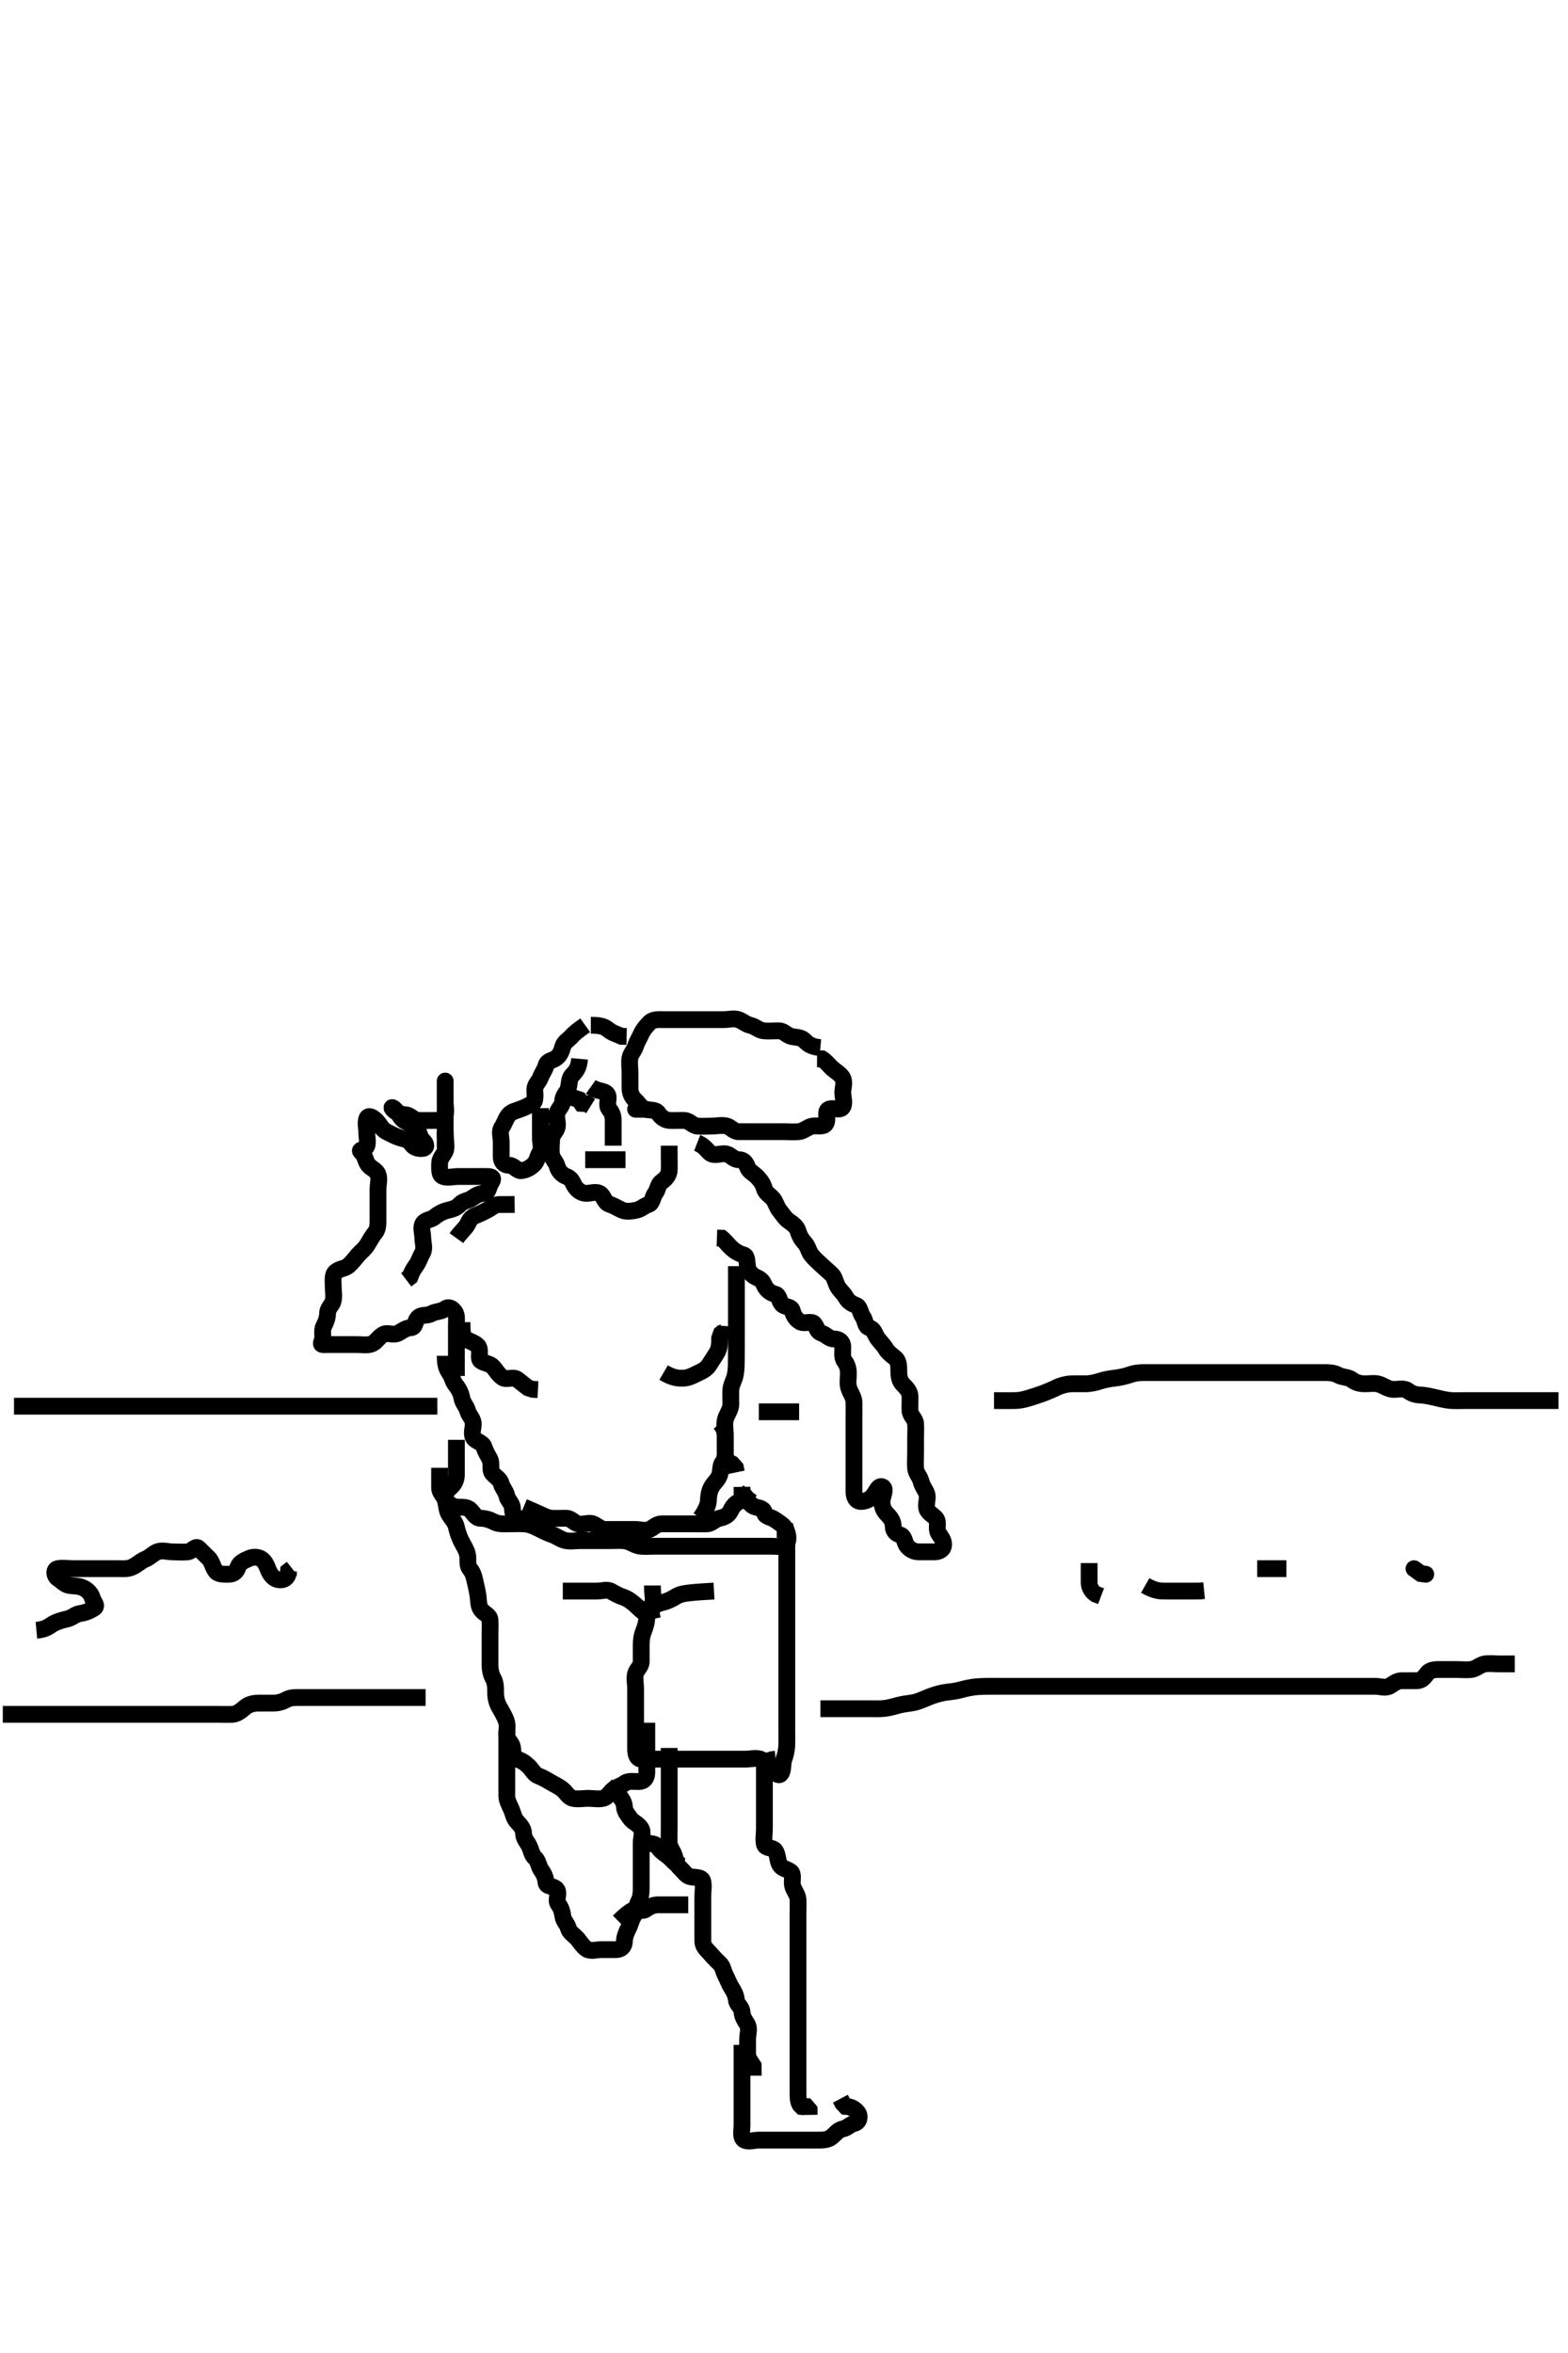 <svg width="280" height="420" xmlns="http://www.w3.org/2000/svg" xmlns:svg="http://www.w3.org/2000/svg" xmlns:xlink="http://www.w3.org/1999/xlink">
 <!-- Created with SVG-edit - http://svg-edit.googlecode.com/ -->
 <g display="inline" class="layer">
  <title>Layer 1</title>
  <path t="0,77,96,100,116,132,133,141,149,157,157,166,172,172,173,180,180,188,188,188,196,196,204,204,212,212,220,228,229,246,246,252,262,278,296,308,316,316,332,348,356,388,404,420,430,447,447,463,468,468,484,500,516,524,532,540,548,548,564,572,580,604,628,660,660,692,716,740,764,785,813,836,860,862,892,908,924,956,980,988,1004,1020,1020,1028,1068,1092" d="M0.5,306C2.3,306 3.2,306 4.1,306C5,306 5.9,306 6.8,306C7.7,306 8.6,306 9.5,306C10.3,306 11.172,306 12.043,306C12.761,306 13.552,306 14.815,306C15.479,306 16.5,306 17.3,306C18.1,306 19.1,306 19.9,306C20.9,306 21.7,306 22.7,306C23.479,306 24.479,306 25.5,306C26.257,306 27.153,306 28.016,306C28.979,306 29.9,306 30.8,306C31.7,306 32.6,306 33.5,306C34.3,306 35.2,306 36.1,306C37,306 37.9,306 38.8,306C39.7,306 40.601,306.037 41.5,306C42.202,305.971 42.98,305.458 43.7,304.801C44.285,304.268 45.2,304.002 46.1,304C47,303.998 47.9,304.001 48.8,304C49.7,303.999 50.454,303.758 51.2,303.353C51.961,302.939 52.9,303 53.8,303C54.7,303 55.6,303 56.5,303C57.3,303 58.2,303 59.1,303C60,303 60.9,303 61.8,303C62.7,303 63.6,303 64.5,303C65.3,303 66.2,303 67.1,303C68,303 68.9,303 69.8,303C70.7,303 71.6,303 72.5,303C73.3,303 74.2,303 75.1,303L76,303" id="svg_1" stroke-width="3" stroke="#000" fill="none"/>
  <path t="2069,2228,2244,2258,2260,2277,2284,2284,2293,2300,2300,2309,2309,2316,2316,2316,2327,2327,2327,2332,2332,2343,2344,2344,2348,2348,2348,2361,2361,2361,2364,2364,2364,2364,2376,2377,2377,2380,2380,2393,2393,2394,2397,2397,2410,2410,2412,2420,2437,2437,2445,2445,2452,2468,2484,2500,2511,2527,2532,2532,2544,2561,2564,2578,2580,2590,2597,2605,2605,2612,2628,2636,2646,2652,2661,2668,2678,2678,2685,2697,2700,2712,2717,2732,2748,2748,2762,2764,2765,2765,2772,2781,2788,2796,2796,2804,2805,2812,2812,2820,2829,2846,2846,2852,2852,2863,2868,2884,2901,2902,2913,2916,2930,2930,2932,2948,2972,2972,2997,3014,3029,3047,3052,3068,3081,3098,3098,3114,3116,3132,3164,3181,3188,3204,3204,3220,3232,3249,3265,3282,3298,3299" d="M146.5,305C148.3,305 149.2,305 150.1,305C151,305 151.804,305 152.821,305C153.5,305 154.478,305 155.5,305C156.257,305 157.165,305.037 157.962,304.943C158.929,304.829 159.721,304.557 160.547,304.353C161.573,304.099 162.273,304.081 163.099,303.916C164.121,303.711 164.727,303.366 165.921,302.9C166.449,302.694 167.264,302.388 168.333,302.167C169.041,302.02 169.959,301.981 170.922,301.779C171.753,301.604 172.337,301.372 173.667,301.167C174.379,301.057 175.114,301.026 175.839,301.011C177.166,300.982 177.986,301 178.679,301C179.7,301 180.5,301 181.5,301C182.3,301 183.1,301 184.1,301C184.9,301 185.899,301 186.843,301C187.743,301 188.701,301 189.667,301C190.325,301 191.333,301 192.196,301C193.1,301 194,301 194.9,301C195.8,301 196.7,301 197.6,301C198.5,301 199.3,301 200.2,301C201.1,301 202,301 202.9,301C203.8,301 204.7,301 205.6,301C206.5,301 207.3,301 208.2,301C209.1,301 210,301 210.9,301C211.8,301 212.7,301 213.6,301C214.5,301 215.3,301 216.2,301C217.1,301 218,301 218.9,301C219.8,301 220.701,301 221.667,301C222.325,301 223.333,301 224.125,301C225.153,301 225.847,301 226.864,301C227.8,301 228.7,301 229.6,301C230.385,301 231.336,301 232.101,301C233.095,301 233.843,301 234.864,301C235.804,301 236.667,301 237.5,301C238.478,301 239.299,301 240.2,301C241.1,301 242.021,301 242.821,301C243.675,301 244.615,301 245.6,301C246.5,301 247.436,301.403 248.215,300.915C248.955,300.45 249.5,300 250.3,300C251.2,300 252.1,300.01 253,300C253.979,299.99 254.31,299.354 254.936,298.611C255.468,297.98 256.5,298 257.3,298C258.2,298 259.1,298 260,298C260.9,298 261.807,298.107 262.7,297.999C263.62,297.887 264.267,297.154 265.1,297.011C265.987,296.858 266.9,297 267.8,297L268.701,297L269.667,297L270.5,297" id="svg_2" stroke-width="3" stroke="#000" fill="none"/>
  <path t="4677,4796,4816,4824,4824,4824,4824,4828,4837,4844,4844,4854,4860,4871,4890,4892,4900,4908,4916,4916,4932,4948,4964,4975,4990,5007,5012,5028,5028,5044,5060,5068,5092,5108,5116,5132,5148,5148,5164,5180,5212,5228,5244,5268,5284,5300,5300,5316,5334,5348,5359,5376,5393,5412,5420,5420,5436,5452,5460,5484,5500,5516,5556,5556,5574,5574,5580,5580,5596,5620,5628,5644,5660,5661,5684,5700,5740,5766,5788,5836,5852,5916,5916,5941,5965" d="M2.5,251C4.3,251 5.062,251 6,251C6.858,251 7.824,251 8.448,251C9.629,251 10.6,251 11.5,251C12.3,251 13.2,251 14.1,251C15,251 15.9,251 16.8,251C17.7,251 18.6,251 19.5,251C20.3,251 21.2,251 22.1,251C23,251 23.9,251 24.8,251C25.7,251 26.6,251 27.5,251C28.3,251 29.2,251 30.1,251C31,251 31.9,251 32.8,251C33.7,251 34.6,251 35.5,251C36.3,251 37.2,251 38.1,251C39,251 39.9,251 40.8,251C41.7,251 42.6,251 43.5,251C44.3,251 45.2,251 46.1,251C47,251 47.9,251 48.8,251C49.7,251 50.6,251 51.5,251C52.3,251 53.2,251 54.1,251C55,251 55.9,251 56.8,251C57.7,251 58.5,251 59.314,251C60.268,251 61,251 62.167,251C62.958,251 63.9,251 64.8,251C65.7,251 66.6,251 67.5,251C68.3,251 69.2,251 70.1,251C71,251 71.9,251 72.8,251C73.7,251 74.6,251 75.5,251L76.3,251L77.2,251L78.1,251" id="svg_3" stroke-width="3" stroke="#000" fill="none"/>
  <path t="7501,7828,7860,7900,7909,8020,8052,8060" d="M135.5,252C137.3,252 138.2,252 139.1,252C140,252 140.9,252 141.8,252L142.7,252" id="svg_4" stroke-width="3" stroke="#000" fill="none"/>
  <path t="8701,8844,8852,8852,8880,8880,8884,8884,8884,8884,8884,8895,8895,8895,8900,8900,8909,8909,8915,8915,8928,8928,8928,8932,8932,8932,8940,8940,8948,8948,8956,8956,8964,8964,8972,8980,8996,9012,9012,9020,9020,9036,9036,9051,9052,9061,9068,9079,9092,9092,9108,9108,9116,9124,9133,9140,9156,9172,9172,9181,9199,9214,9231,9236,9252,9264,9268,9268,9284,9332,9352,9358,9372,9388,9398,9404,9420,9432,9432,9436,9452,9460,9468,9476,9484,9500,9508,9558,9558,9565,9565,9565,9572,9572,9587,9598,9604,9604,9615,9620,9620,9635,9644,9644,9652,9660,9660,9675,9676,9691,9708,9716,9733,9756,9766,9766" d="M177.5,250C179.325,250 180.334,250.02 181.196,250C182.105,249.979 182.731,249.845 183.707,249.557C184.567,249.304 185.501,248.983 185.973,248.815C186.883,248.49 187.992,248.021 188.741,247.647C189.464,247.286 190.504,247.038 191.249,247.011C192.166,246.977 193.115,247.02 193.985,246.999C194.711,246.981 195.698,246.773 196.521,246.5C197.184,246.28 198.184,246.084 199,246C199.816,245.916 201.038,245.645 201.653,245.425C202.615,245.082 203.384,245.001 204.336,245C205.101,244.999 206.095,245 207.015,245C207.979,245 208.9,245 209.804,245C210.667,245 211.5,245 212.479,245C213.253,245 214.157,245 214.905,245C215.899,245 216.843,245 217.743,245C218.7,245 219.6,245 220.5,245C221.257,245 222.153,245 223.016,245C223.979,245 224.9,245 225.8,245C226.7,245 227.6,245 228.5,245C229.3,245 230.2,245 231.1,245C232,245 232.9,245 233.8,245C234.7,245 235.6,245 236.5,245C237.3,245 238.212,245.035 238.9,245.425C239.715,245.889 240.732,245.756 241.416,246.284C242.043,246.769 242.8,247 243.7,247C244.6,247 245.536,246.832 246.3,247.085C247.072,247.342 247.899,247.982 248.8,248C249.7,248.018 250.738,247.726 251.379,248.221C252.014,248.713 252.701,248.967 253.6,249C254.373,249.029 255.265,249.218 256.176,249.425C256.824,249.573 257.993,249.883 258.792,249.964C259.696,250.056 260.6,250 261.5,250C262.3,250 263.257,250 264.153,250C264.847,250 265.875,250 266.821,250C267.675,250 268.615,250 269.5,250C270.257,250 271.153,250 272.016,250C272.979,250 273.9,250 274.8,250C275.7,250 276.6,250 277.5,250L278.3,250" id="svg_5" stroke-width="3" stroke="#000" fill="none"/>
  <path t="11013,11132,11143,11148,11148,11159,11164,11180,11197,11198,11212,11228,11340,11372,11380,11388,11396,11420,11436,11446,11476,11496,11500,11510,11606,11607,11636,11652,11662,11668,11678,11678,11684,11695,11695,11700,11700,11713,11713,11717,11729,11729,11732,11732,11748,11748,11756,11860,11924,11948,12028,12048,12052,12084,12101,12115,12148,12167,12172,12172,12182,12188,12204,12217,12234,12292,12332,12340,12352,12356,12372,12404,12428,12428,12436,12444,12460,12476,12476,12508,12534,12553,12556,12572,12587,12588" d="M6.5,291C8.333,290.833 8.77,290.226 9.6,289.779C10.248,289.429 11.12,289.171 12,288.979C12.846,288.795 13.49,288.111 14.3,288.001C15.194,287.881 16.027,287.545 16.796,287.053C17.48,286.614 16.741,286.059 16.505,285.296C16.249,284.474 15.797,283.945 15,283.5C14.201,283.054 13.291,283.124 12.4,283C11.598,282.888 11.058,282.214 10.301,281.715C9.692,281.312 9.546,280.146 10.301,280.001C11.184,279.832 12.136,280 12.984,280C13.847,280 14.875,280 15.822,280C16.521,280 17.5,280 18.289,280C19.333,280 20.195,280.001 21.021,280C21.984,279.999 22.729,280.116 23.616,279.715C24.459,279.333 25.129,278.653 25.847,278.357C26.827,277.953 27.306,277.329 28.021,277.021C28.92,276.633 29.9,277 30.8,277C31.7,277 32.604,277.089 33.5,277C34.346,276.916 34.89,275.836 35.447,276.357C36.11,276.976 36.487,277.42 37.215,278.084C37.811,278.628 37.969,279.663 38.475,280.389C38.934,281.049 39.9,281.001 40.8,281C41.699,280.999 42.212,280.598 42.505,279.704C42.754,278.94 43.607,278.547 44.5,278.167C45.252,277.846 46.223,277.854 46.889,278.436C47.588,279.047 47.785,280.06 48.147,280.7C48.612,281.521 49.205,282.008 50.1,282C50.979,281.992 51.489,281.389 51.536,280.436L52.147,279.947" id="svg_6" stroke-width="3" stroke="#000" fill="none"/>
  <path t="13260,13300,13308,13324,13407,13412,13412,13420" d="M194.5,279C194.5,280.8 194.488,281.7 194.5,282.6C194.511,283.4 195.069,284.199 195.685,284.564L196.615,284.915" id="svg_7" stroke-width="3" stroke="#000" fill="none"/>
  <path t="13570,13617,13626,13626,13636,13643,13655,13659,13660,13674,13674,13674" d="M204.5,283C206.257,283.996 207.153,284 208.016,284C208.864,284 209.8,284 210.701,284C211.667,284 212.521,284 213.5,284L214.289,283.989L215.015,283.915" id="svg_8" stroke-width="3" stroke="#000" fill="none"/>
  <path t="13780,13891,13908,13923,13931,13931" d="M224.5,280C226.3,280 227.2,280 228.021,280L228.985,280L229.711,280" id="svg_9" stroke-width="3" stroke="#000" fill="none"/>
  <polyline timestamps="14053,14091,14116" startTime="1501982192198" id="svg_10" points="252.5,280 253.721,280.878 254.6,281 " stroke-linecap="round" stroke-width="3" stroke="#000" fill="none"/>
  <path t="16933,17089,17102,17116,17129,17147,17163,17165,17180,17180,17197,17236,17260,17484,17564,17564,17579,17579,17628,17628,17648,17724,17732,17852,18100,18124,18140,18140,18188,18228,18244,18244,18276,18412,18655,18670,18676,18676,18686,18708,18709,18722,18740,18752,18757,18772,18780,19020,19028,19038,19044,19060,19060,19073,19076,19089,19108,19116,19132,19156,19236,19276,19492,19569,19611,19611,19627,19643,19820,19843,20140,20161,20164,20195,20284,20295,20302,20340,20350,20405,20452,20463,20492,20564,20648,20648,20665,20692,20724,20733,20748,20767,20784,20844,20865,20868,20900,20932,21044,21068,21260,21260,21269,21316,21340,21364,21380,21428,21444,21453,21471,21508,21565,21582,21582,21611,21660,21673,21820,21884,21892,21892,21908,21924,21941,21958,21974,21996,22008,22025,22025,22041,22058,22058,22061,22075,22108,22156,22156,22180,22192,22205,22243,22243,22257,22292,22309,22332,22572,22592,22597,22622,22622,22638,22638,22639,22652,22652,22667,22684,22698,22699,22732,22743" d="M79.5,205C79.5,203.3 79.5,202.4 79.5,201.5C79.5,200.6 79.5,199.7 79.5,198.8C79.5,197.9 79.5,197 79.5,196.2C79.5,195.3 79.5,194.4 79.5,193.5C79.5,192.542 79.5,193 79.5,193.814C79.5,194.768 79.5,195.5 79.5,196.667C79.5,197.458 79.698,198.322 79.499,199.199C79.316,200.003 78.2,200 77.3,200C76.4,200 75.5,200.027 74.7,200C73.856,199.971 73.346,199.084 72.5,199C71.704,198.921 70.957,198.774 70.279,198.121C69.701,197.566 70.051,197.512 70.699,198.2C71.241,198.776 71.543,199.659 72.204,200.053C72.989,200.519 74.071,200.707 74.464,201.436C74.917,202.276 74.947,203.054 75.525,203.575C76.163,204.149 76.285,204.939 75.4,205C74.502,205.062 73.782,204.777 73.333,204C72.974,203.378 71.945,203.299 71.111,202.989C70.377,202.717 69.786,202.399 68.936,201.964C68.239,201.608 67.829,200.717 67.279,200.121C66.69,199.484 65.775,198.915 65.511,199.647C65.226,200.434 65.5,201.347 65.5,202.243C65.5,203.2 65.892,204.379 65.215,204.915C64.573,205.423 64.023,205.163 64.584,205.716C65.254,206.377 65.241,207.227 65.721,207.879C66.235,208.577 67.183,208.818 67.489,209.611C67.81,210.44 67.5,211.4 67.5,212.3C67.5,213.2 67.5,214.1 67.5,215C67.5,215.8 67.5,216.7 67.5,217.6C67.5,218.5 67.5,219.398 67,220C66.485,220.62 66.066,221.394 65.584,222.199C65.139,222.942 64.485,223.388 63.925,224.025C63.408,224.615 62.887,225.343 62.279,225.879C61.571,226.502 60.652,226.412 59.936,227.025C59.325,227.549 59.5,228.6 59.5,229.5C59.5,230.4 59.695,231.322 59.499,232.199C59.318,233.006 58.52,233.436 58.5,234.4C58.481,235.3 58.174,236.037 57.784,236.8C57.399,237.553 57.825,238.566 57.489,239.389C57.172,240.166 57.6,240 58.5,240C59.3,240 60.2,240 61.1,240C62,240 62.9,240 63.8,240C64.7,240 65.661,240.198 66.5,239.833C67.185,239.536 67.688,238.507 68.6,238.122C69.254,237.845 70.323,238.411 71.143,237.943C71.956,237.479 72.501,237.037 73.3,237C74.218,236.957 74.007,235.998 74.585,235.285C75.189,234.541 76.2,234.943 77,234.5C77.8,234.057 78.782,234.138 79.447,233.647C80.107,233.161 80.726,233.482 81.216,234.169C81.654,234.784 81.499,235.688 81.5,236.684C81.501,237.5 81.5,238.316 81.5,239.313C81.5,240.153 81.5,241.243 81.5,242.1C81.5,243 81.5,243.8 81.5,244.7L81.5,245.6" id="svg_11" stroke-width="3" stroke="#000" fill="none"/>
  <path t="23605,23684,23699,23716,23717,23734,23740,23764,24100,24118,24137,24151,24156,24172,24188,24203,24203,24220,24292,24540,24553,24573,24587,24589,24612,24628,24640,24644,24659,24669,24676,24686,24703,24707,24723,24748,24755,24771,25236,25244,25268,25284,25316,25316,25325,25579,25611,25622,25627,25651,25675,25699,25756" d="M79.5,202C79.5,203.8 79.855,204.793 79.464,205.564C79.11,206.262 78.501,206.801 78.5,207.7C78.499,208.6 78.382,209.713 79.111,209.989C79.942,210.305 80.9,210 81.8,210C82.7,210 83.6,210 84.5,210C85.3,210 86.2,209.983 87.1,210C88.065,210.018 88.183,210.393 87.667,211.167C87.195,211.874 87.285,212.939 86.4,213C85.502,213.062 84.946,213.418 84.278,213.878C83.549,214.383 82.673,214.352 82.147,214.947C81.584,215.585 80.87,215.832 80,216.021C79.154,216.205 78.272,216.673 77.621,217.221C76.959,217.779 76.02,217.675 75.557,218.357C75.083,219.056 75.5,220.1 75.5,221C75.5,221.8 75.911,222.823 75.443,223.643C74.978,224.456 74.822,225.138 74.333,225.833C73.831,226.549 73.5,227.1 73.216,227.916L72.536,228.436" id="svg_12" stroke-width="3" stroke="#000" fill="none"/>
  <path t="26810,26996,27019,27037,27068,27164,27228,27236,27284,27332,27340,27356,27372,27420,27437,27570" d="M81.5,221C82.379,219.779 83.108,219.261 83.464,218.564C83.855,217.798 84.075,217.292 84.889,216.989C85.623,216.717 86.214,216.399 87.064,215.964C87.761,215.608 88.301,215.001 89.2,215L90.1,215L91,215L91.9,214.989" id="svg_13" stroke-width="3" stroke="#000" fill="none"/>
  <path t="29604,29779,29788,29804,29819,29828,29844,29860,29875,29886,29892,29907,29941,29980,30012,30068,30077,30156,30204,30268,30364,30395,30420,30428,30468,30487,30492,30516,30524,30532,30541,30588,30606,30652,30652,30709,30722,30755,30804,30892,30932,31045,31083,31115,31156,31187,31211,31225,31229,31251,31260,31308,31371,31443,31452,31492,31515,31570,31570,31620,31629,31629,31691" d="M103.5,189C103.333,190.833 102.73,191.306 102.147,191.947C101.621,192.527 101.695,193.322 101.499,194.199C101.318,195.006 100.513,195.521 100.5,196.4C100.487,197.295 99.829,197.807 99.521,198.521C99.172,199.328 99.695,200.322 99.499,201.199C99.318,202.006 98.51,202.521 98.5,203.4C98.489,204.3 98.35,205.213 98.5,206.1C98.644,206.952 99.289,207.382 99.501,208.199C99.709,208.999 100.377,209.717 101.111,209.989C101.925,210.292 102.101,210.714 102.536,211.564C102.892,212.261 103.654,212.916 104.5,213C105.296,213.079 106.33,212.577 107.143,213.057C107.803,213.447 107.934,214.674 108.8,214.943C109.66,215.21 110.248,215.628 111.021,215.979C111.821,216.343 112.822,216.195 113.699,215.999C114.506,215.818 114.976,215.258 115.796,214.995C116.553,214.753 116.511,213.611 117,213C117.489,212.389 117.455,211.439 118.111,210.975C118.829,210.466 119.457,209.803 119.5,208.9C119.537,208.116 119.5,207.175 119.5,206.167L119.5,205.411L119.5,204.5" id="svg_14" stroke-width="3" stroke="#000" fill="none"/>
  <path t="32445,32595,32619,32633,32684,32707,32780,32892,32939,32996,33014,33024,33052,33060,33084,33092,33104,33132,33316,33500,33603,33611,33619,33660,33748,33788,33940,33957,33996,34010,34025,34060,34083,34084,34124,34301,34452,34460,34556,34604,34616,35003,35028,35076,35188,35339,35427,35449,35483,35502,35523,35523,35569,35571,35595,35619,35630,35755" d="M104.5,183C103.279,183.879 102.592,184.385 102.075,184.975C101.515,185.612 100.719,186.004 100.501,186.801C100.26,187.686 99.955,188.45 99.215,188.915C98.438,189.403 97.74,189.314 97.499,190.199C97.281,190.996 96.828,191.497 96.489,192.389C96.212,193.121 95.505,193.611 95.5,194.5C95.495,195.4 95.754,196.567 95.064,196.964C94.318,197.393 93.623,197.717 92.889,197.989C92.075,198.292 91.261,198.449 90.784,199.084C90.208,199.851 90.082,200.554 89.621,201.221C89.117,201.951 89.5,203 89.5,203.8C89.5,204.7 89.495,205.6 89.5,206.5C89.505,207.389 90.021,207.987 90.9,208C91.795,208.013 92.349,209.045 93.075,208.953C93.909,208.847 94.581,208.559 95.333,207.833C95.945,207.243 95.946,206.452 96.415,205.715C96.854,205.023 96.5,204 96.5,203.2C96.5,202.3 96.5,201.4 96.5,200.5L96.5,199.6L96.5,198.7L96.5,197.8" id="svg_15" stroke-width="3" stroke="#000" fill="none"/>
  <path t="38917,39211,39227,39403,39492,39507,39522,39577,39577,39627,39627,39771,39771,39851,40083" d="M105.5,194C106.722,194.878 107.879,194.608 108.415,195.285C108.923,195.928 108.179,197.153 108.721,197.879C109.204,198.523 109.499,198.972 109.5,200.005C109.5,200.749 109.5,201.857 109.5,202.691L109.5,203.6L109.5,204.5" id="svg_16" stroke-width="3" stroke="#000" fill="none"/>
  <path t="40852,41107,41195,41204,41332,41339,41459" d="M100.5,195C101.722,195.878 102.6,196 103.416,196.284L103.857,196.943L104.796,197.005L105.475,197.425" id="svg_17" stroke-width="3" stroke="#000" fill="none"/>
  <polyline timestamps="42412,42683" startTime="1501982192198" id="svg_18" points="113.5,198 115.3,198 " stroke-linecap="round" stroke-width="3" stroke="#000" fill="none"/>
  <path t="43804,43883,43899,43908,43947,44019,44099,44227" d="M104.5,207C106.3,207 107.2,207 108.1,207C109,207 109.9,207 110.8,207L111.7,207" id="svg_19" stroke-width="3" stroke="#000" fill="none"/>
  <path t="47284,47491,47499,47552,47579,47597,47603,47619,47627,47671,47685,47691,47701,47731,47771,47779,47803,47828,47836,47859,47871,47871,47888,47904" d="M82.5,236C82.5,237.8 82.558,238.642 83.301,239.084C84,239.499 85.133,239.778 85.464,240.436C85.897,241.298 85.246,242.567 85.936,242.964C86.682,243.393 87.515,243.388 88.075,244.025C88.592,244.615 89.048,245.446 89.785,245.915C90.477,246.354 91.654,245.677 92.379,246.221C93.022,246.705 93.6,247.221 94.3,247.716L95.1,247.989L96.064,248.036" id="svg_20" stroke-width="3" stroke="#000" fill="none"/>
  <path t="49342,49450,49459,49483,49495,49499,49507,49551,49552,49563,49595,49602,49627,49651,49787,49803,49803,49819,49830,49847,49864,49867,49875,49883,49899,49907,49916,49932,49949,49955,49987,50003,50067,50075,50107,50151,50182,50187,50201,50235,50243" d="M79.5,242C79.5,243.8 79.814,244.387 80.333,245.167C80.804,245.874 80.857,246.612 81.416,247.285C81.972,247.954 82.336,248.769 82.489,249.6C82.649,250.465 83.291,251.001 83.499,251.801C83.711,252.618 84.416,253.154 84.5,254C84.579,254.796 84.077,255.83 84.557,256.643C84.947,257.303 86.174,257.434 86.443,258.3C86.71,259.16 87.112,259.737 87.464,260.436C87.898,261.297 87.415,262.36 87.925,262.975C88.422,263.574 89.291,264.001 89.499,264.801C89.711,265.618 90.333,266.167 90.5,267C90.667,267.833 91.457,268.282 91.5,269.2C91.542,270.099 91.722,270.879 92.6,271L93.416,271.284" id="svg_21" stroke-width="3" stroke="#000" fill="none"/>
  <path t="51339,51387,51419,51435,51444,51459,51476,51493,51493,51499,51509,51509,51515,51571,51571,51571,51579,51579,51579,51579,51579,51588,51588,51594,51610,51623,51623,51627,51634,51650,51675,51722,51779,51779,51803,51883,51899,51947,51963,52011,52035,52044,52051,52067,52091,52099,52115,52131,52131,52148,52155,52171,52195" d="M131.5,226C131.5,227.8 131.5,228.7 131.5,229.6C131.5,230.4 131.5,231.3 131.5,232.2C131.5,233.1 131.5,233.885 131.5,234.825C131.5,235.833 131.5,236.696 131.5,237.521C131.5,238.491 131.5,239.104 131.5,239.943C131.5,241.085 131.499,242.006 131.489,242.491C131.47,243.463 131.513,244.395 131.279,245.492C131.081,246.417 130.543,247.197 130.5,248.1C130.457,248.999 130.518,249.8 130.5,250.7C130.482,251.601 129.882,252.31 129.585,253.2C129.299,254.058 129.5,255 129.5,255.8C129.5,256.7 129.5,257.6 129.5,258.5C129.5,259.4 129.573,260.35 129.075,260.975C128.589,261.583 128.768,262.442 128.495,263.296C128.234,264.116 127.516,264.633 127.075,265.4C126.659,266.123 126.525,267 126.5,267.8C126.471,268.701 126,269.5 125.553,270.296L125.075,270.975" id="svg_22" stroke-width="3" stroke="#000" fill="none"/>
  <path t="52836,52891,52891,52907,52923,52934,52951,52968,52971,52982,53002,53003" d="M128.5,254C129.5,255 129.5,255.8 129.5,256.7C129.5,257.6 129.498,258.5 129.5,259.4C129.502,260.296 129.936,260.975 130.699,261.285L131.333,262L131.499,262.8" id="svg_23" stroke-width="3" stroke="#000" fill="none"/>
  <path t="54387,54484,54494,54499,54511,54528,54528,54531,54541,54611,54627,54635,54883,54899,54923,54946,54947,54948,54963,54971,54987,54998,55003,55013,55013,55019,55030,55035,55035,55046,55051,55051,55063,55063,55067,55067,55080,55080,55083,55097,55100,55113,55113,55115,55115,55123,55131,55131,55138,55146,55154,55154,55162,55163,55171,55171,55178,55187,55194,55194,55202,55211,55211,55218,55227,55227,55234,55244,55244,55250,55261,55261,55266,55277,55282,55294,55311,55311,55323,55323,55330,55346,55362,55483,55515,55569,55570,55594,55594,55602,55614,55643,55659,55669,55684,55691,55691,55717,55723,55747,55883,55915" d="M81.5,257C81.5,258.8 81.5,259.7 81.5,260.6C81.5,261.411 81.501,262.321 81.5,263.175C81.499,264.113 81.163,264.851 80.525,265.425C79.947,265.946 79.111,266.71 79.536,267.564C79.885,268.265 80.654,268.916 81.5,269C82.296,269.079 83.336,268.882 83.979,269.521C84.621,270.159 84.935,270.981 85.8,271C86.7,271.019 87.551,271.301 88.2,271.647C89.049,272.101 90.021,272 90.821,272C91.675,272 92.616,271.947 93.6,272C94.389,272.043 95.162,272.347 95.904,272.704C96.905,273.186 97.646,273.615 98.478,273.879C99.284,274.134 100.037,274.747 100.9,274.964C101.778,275.185 102.667,275 103.5,275C104.478,275 105.299,275 106.136,275C107.153,275 107.847,275 108.864,275C109.805,275 110.672,274.926 111.5,275.021C112.493,275.134 113.086,275.699 113.984,275.915C114.827,276.117 115.864,276 116.7,276C117.6,276 118.385,276 119.325,276C120.333,276 121.089,276 122.021,276C122.984,276 123.675,276 124.743,276C125.6,276 126.385,276 127.325,276C128.333,276 129.089,276 130,276C130.9,276 131.8,276 132.701,276C133.667,276 134.5,276 135.333,276C136.196,276 137.1,276 138,276C138.9,276 140.069,276.255 140.464,275.564C140.893,274.813 140.721,273.714 140.279,272.9C139.875,272.158 139.054,271.761 138.416,271.284C137.648,270.71 136.667,270.833 136.5,270C136.333,269.167 135.455,269.194 134.7,268.915C133.83,268.593 133.525,267.611 133,267L132.511,266.389L132.5,265.4" id="svg_24" stroke-width="3" stroke="#000" fill="none"/>
  <path t="57284,57331,57347,57362,57364,57379,57395,57411,57419,57419,57430,57430,57435,57446,57451,57461,57461,57467,57478,57483,57499,57512,57561,57561,57570,57570,57570,57590,57590,57590,57594,57605,57618,57635,57693,57710,57710,57727,57746,57767,57781,57781,57798,57803,57818,57818,57834,57850,57866,57882,57893,57893,57898,57914,57930,57945,57945,57971,57994,58003,58018,58034,58050,58061,58066,58211,58243,58266,58267,58299,58316,58331,58355,58371,58382,58410,58418,58467,58507,58517,58532,58551,58555,58571,58587,58604,58619,58634,58643,58651,58667,58685,58691,58706,58939,58955,58978,59002,59018,59034,59066,59098,59118,59118,59138,59154,59167" d="M78.5,262C78.5,263.8 78.489,264.7 78.5,265.6C78.51,266.479 79.26,266.941 79.496,267.704C79.77,268.595 79.749,269.502 80.111,270.175C80.556,271.003 81.293,271.648 81.479,272.5C81.672,273.38 81.962,274.236 82.333,275C82.7,275.754 83.247,276.537 83.464,277.4C83.684,278.274 83.348,279.292 83.853,279.947C84.348,280.59 84.573,281.06 84.784,282.053C84.99,283.023 85.175,283.694 85.333,284.667C85.504,285.713 85.373,286.636 85.936,287.353C86.521,288.099 87.457,288.282 87.5,289.2C87.542,290.099 87.5,291 87.5,291.8C87.5,292.7 87.5,293.6 87.5,294.521C87.5,295.321 87.5,296.175 87.5,297.115C87.5,298.1 87.711,298.972 88.075,299.6C88.521,300.37 88.5,301.3 88.5,302.2C88.5,303.1 88.734,303.958 89.147,304.7C89.573,305.464 90.043,306.203 90.379,307.1C90.697,307.951 90.481,308.8 90.5,309.7C90.518,310.565 91.354,311.044 91.499,311.801C91.667,312.684 91.504,313.788 92.301,313.999C93.117,314.214 93.785,314.678 94.416,315.284C94.989,315.834 95.377,316.717 96.111,316.989C96.925,317.292 97.544,317.662 98.204,318.053C98.99,318.517 99.839,318.891 100.475,319.425C101.124,319.972 101.494,320.818 102.301,320.999C103.178,321.195 104.1,321 105,321C105.9,321 106.822,321.195 107.699,320.999C108.506,320.818 108.86,319.952 109.525,319.425C110.152,318.929 110.901,318.8 111.584,318.284C112.199,317.819 113.2,318.017 114.1,318C115.065,317.982 115.498,317.296 115.5,316.4C115.502,315.5 115.5,314.6 115.5,313.7C115.5,312.8 115.5,311.9 115.5,311C115.5,310.2 115.5,309.3 115.5,308.4L115.5,307.5" id="svg_25" stroke-width="3" stroke="#000" fill="none"/>
  <path t="59796,59843,59859,59872,59883,59890,59898,59915,59922,59922,59938,59938,59946,59955,59955,59972,59979,59988,59995,60005,60022,60026,60042,60059,60083,60093,60093,60110,60139,60147,60171,60193,60208,60347,60371,60396,60411,60411,60419,60435,60450,60459,60477,60492,60509,60514,60515,60530,60547,60559,60575,60587,60602,60610,60627,60627,60642,60650,60717,60724,60730,60755,60835,60845,61067,61091,61100,61115,61123,61123,61123,61132,61132,61139,61150,61150,61155,61155,61155,61166,61167,61171,61171,61183,61183,61187,61187,61203,61203,61216,61232,61246,61251,61266,61282,61298,61306,61306,61322,61338,61354,61370,61386,61410,61430,61458,61458,61475,61484,61506,61558,61643,61675,61883,61948,61979,62203,62203" d="M116.5,283C116.5,284.8 116.855,285.793 116.464,286.564C116.11,287.262 115.518,287.802 115.5,288.7C115.481,289.637 115.198,290.477 114.925,291.175C114.561,292.107 114.501,292.884 114.5,293.825C114.499,294.833 114.511,295.696 114.5,296.6C114.49,297.479 113.725,297.937 113.504,298.704C113.257,299.565 113.5,300.5 113.5,301.4C113.5,302.3 113.5,303.2 113.5,304.1C113.5,305 113.5,305.8 113.5,306.7C113.5,307.6 113.5,308.5 113.5,309.4C113.5,310.3 113.5,311.2 113.5,312.1C113.5,313 113.654,313.916 114.5,314C115.296,314.079 116.2,314 117.1,314C118,314 118.9,314 119.8,314C120.7,314 121.6,314 122.5,314C123.3,314 124.2,314 125.1,314C126,314 126.9,314 127.8,314C128.7,314 129.6,314 130.5,314C131.3,314 132.2,314 133.1,314C134,314 134.942,313.732 135.796,314.004C136.616,314.266 136.949,315.138 137.584,315.716C138.231,316.305 139.051,317.207 139.464,316.564C139.934,315.833 139.673,314.836 140,313.979C140.221,313.4 140.47,312.406 140.499,311.485C140.529,310.5 140.5,309.678 140.5,308.753C140.5,307.833 140.5,307.052 140.5,306.261C140.5,305.143 140.5,304.385 140.5,303.343C140.5,302.595 140.5,301.6 140.5,300.8C140.5,299.8 140.5,299.021 140.5,298.022C140.5,297.201 140.5,296.3 140.5,295.4C140.5,294.5 140.5,293.6 140.5,292.7C140.5,291.8 140.5,290.9 140.5,290C140.5,289.2 140.5,288.3 140.5,287.4C140.5,286.5 140.5,285.6 140.5,284.7C140.5,283.8 140.5,282.9 140.5,282C140.5,281.2 140.5,280.3 140.5,279.4C140.5,278.5 140.5,277.6 140.5,276.7C140.5,275.8 140.5,274.9 140.5,274L140.333,273.167L139.5,273L138.7,273" id="svg_26" stroke-width="3" stroke="#000" fill="none"/>
  <path t="63499,63586,63594,63610,63626,63634,63642,63642,63663,63682,63682,63693,63693,63698,63714,63726,63746,63754,63843" d="M118.5,245C120.2,245.995 121.1,246.005 122,246C122.9,245.995 123.736,245.538 124.5,245.167C125.254,244.8 126.049,244.494 126.6,243.679C127.041,243.026 127.541,242.195 127.979,241.521C128.493,240.73 128.5,239.8 128.5,238.9L128.784,238.084L129.443,237.643L129.5,236.7" id="svg_27" stroke-width="3" stroke="#000" fill="none"/>
  <path t="64843,65042,65054,65069,65107,65131,65139,65155,65339,65419,65427,65437,65459,65473,65490,65499,65564,65586,65626,65659,65683,65699,65723,65747,65787,65812,65843,65850,65859,65873,65883,65914,66038,66043,66074,66106,66127,66131,66163,66178,66235,66243,66283,66295,66309,66328,66346,66384,66390,66394,66402,66410,66434,66452,66483,66498,66510,66515,66531,66570,66578,66610,66642,66643,66651,66666,66677,66697,66714,66715,66739,66747,66767,66786,66804,66814,66831,66847,66848,66864,66881,66895,66911,66911,66922,66930,66946,66971,66978,66995,67011,67034,67034,67045,67063,67066,67098,67122,67146,67154,67210,67234,67354,67365,67411,67450,67459,67467,67699,67763,67771,67802,67858,67882,67891,67914,67923,67937,67978,68043,68099,68107,68122,68155,68163,68250,68282,68299,68371,68412,68412,68423,68746,68778,68802,68899,68907,69170,69170,69211,69242,69250,69282,69346,69378,69410,69475,69506,69575,69575,69586,69602,69634,69647,69662,69843,69875,69883,69883,69899,69922,69932,69949,69962,69979,69979,69986,70002,70012,70030,70034,70050,70066,70074,70410,70431,70530,70539,70562,70571,70602,70690,70706,70718,70723,70755,70763,70778,70787,70818,70827,70843,70853,70859,70871,70899,70907,70922,70936,70939,70947,71018,71050,71058,71098,71123,71818,71947,71958,71975,71994,72331" d="M124.5,204C126.064,204.611 126.364,205.714 127.111,205.989C127.945,206.298 128.935,205.757 129.796,206.005C130.563,206.225 131.021,206.987 131.9,207C132.795,207.013 133.172,207.497 133.511,208.389C133.788,209.121 134.63,209.457 135.216,210.084C135.859,210.772 136.26,211.314 136.501,212.199C136.719,212.996 137.548,213.36 138.075,214.025C138.571,214.652 138.667,215.427 139.216,216.084C139.733,216.703 140.162,217.479 140.889,217.975C141.555,218.428 142.293,218.994 142.495,219.704C142.754,220.609 143.173,221.281 143.721,221.879C144.306,222.517 144.351,223.29 144.853,223.947C145.369,224.624 145.957,225.13 146.584,225.716C147.272,226.359 147.837,226.851 148.475,227.425C149.053,227.946 149.101,228.714 149.536,229.564C149.892,230.261 150.6,230.792 151,231.5C151.495,232.378 152.081,232.693 152.889,233.011C153.615,233.296 153.567,234.344 154.075,235.025C154.552,235.666 154.447,236.753 155.204,236.995C156.024,237.258 156.087,237.828 156.557,238.643C156.953,239.33 157.712,239.972 158.075,240.6C158.563,241.446 159.146,241.81 159.889,242.436C160.52,242.968 160.5,244 160.5,244.8C160.5,245.7 160.662,246.517 161.216,247.084C161.874,247.758 162.471,248.356 162.5,249.2C162.53,250.099 162.463,251.001 162.5,251.8C162.543,252.718 163.439,253.215 163.5,254.1C163.562,254.998 163.5,255.8 163.5,256.7C163.5,257.6 163.5,258.5 163.5,259.4C163.5,260.3 163.418,261.204 163.5,262.1C163.584,263.011 164.244,263.538 164.464,264.4C164.709,265.36 165.226,265.874 165.489,266.611C165.789,267.448 165.257,268.435 165.505,269.296C165.725,270.063 166.656,270.441 167.147,271.053C167.666,271.697 167.137,272.797 167.536,273.564C167.931,274.323 168.527,274.802 168.5,275.7C168.472,276.644 167.699,276.999 166.8,277C165.9,277.001 165,277.002 164.1,277C163.204,276.998 162.506,276.591 162,276C161.491,275.406 161.553,274.247 160.796,274.004C159.976,273.742 159.513,273.295 159.5,272.4C159.487,271.521 158.982,270.841 158.416,270.284C157.745,269.623 157.5,268.9 157.5,268C157.5,267.2 158.386,265.651 157.5,265.371C156.796,265.148 156.416,266.415 155.853,267.053C155.327,267.648 154.5,268.027 153.7,268C152.856,267.971 152.501,267.199 152.5,266.3C152.499,265.4 152.5,264.5 152.5,263.6C152.5,262.7 152.5,261.8 152.5,260.9C152.5,260 152.5,259.2 152.5,258.3C152.5,257.4 152.5,256.5 152.5,255.6C152.5,254.7 152.5,253.8 152.5,252.9C152.5,252 152.518,251.2 152.5,250.3C152.482,249.399 151.882,248.69 151.585,247.8C151.299,246.942 151.5,246 151.5,245.2C151.5,244.3 151.3,243.599 150.784,242.916C150.319,242.301 150.517,241.3 150.5,240.4C150.482,239.435 149.795,239.013 148.9,239C148.021,238.987 147.556,238.248 146.796,238.005C145.9,237.717 145.97,237.136 145.443,236.357C144.98,235.674 143.703,236.363 142.936,235.964C142.177,235.569 141.687,234.829 141.5,234C141.3,233.116 140.153,233.389 139.622,232.779C139.04,232.109 139.199,231.178 138.4,231C137.557,230.812 136.834,230.191 136.521,229.479C136.171,228.684 135.898,228.368 135.021,227.979C134.31,227.663 133.646,226.956 133.501,226.199C133.333,225.316 133.504,224.21 132.796,224.005C131.892,223.743 131.217,223.329 130.621,222.779C129.984,222.19 129.5,221.5 128.889,221.011L128.021,220.979" id="svg_28" stroke-width="3" stroke="#000" fill="none"/>
  <path t="82812,83219,83226,83471,83591,83591,83683,83778" d="M105.5,183C107.3,183 107.938,183.245 108.667,183.833C109.365,184.397 110.1,184.575 111,184.979L111.9,185" id="svg_31" stroke-width="3" stroke="#000" fill="none"/>
  <path t="89259,89450,89570,89578,89589,89683,89737,89741,89746,89801,89826,89852,89868,89914,89914,89938,89955,89969,90043,90074,90194,90202,90218,90234,90248,90248,90274,90306,90324,90338,90394,90482,90586,90619,90619,90650,90706,90715,90804,90815,90818,90866,90922,90936,90951,90954,90978,91034,91106,91187,91210,91330,91339,91353,91356,91378,91394,91490,91506,91520,91572,91578,91594,91602,91626,91626,91642,91653,91675,91690,91690,91714,91722,91737,91754,91762,91770,91778,91794,91810,91820,91841,91874,91874,91898,91906,91930,91946,91956,91978,91994,92010,92010,92022,92050,92066,92090,92106,92114,92122,92146,92156,92186,92209,92290,92346,92346,92362,92450,92460,92506,92530,92554,92706,92738,92866" d="M146.5,187C144.667,186.833 144.194,186.23 143.553,185.647C142.973,185.121 142.178,185.195 141.301,184.999C140.494,184.818 139.979,184.01 139.1,184C138.2,183.989 137.296,184.082 136.4,184C135.489,183.916 134.961,183.245 134,183.021C133.133,182.819 132.626,182.274 131.889,182.011C131.052,181.711 130.1,182 129.2,182C128.3,182 127.4,182 126.5,182C125.7,182 124.8,182 123.9,182C123,182 122.1,182 121.2,182C120.3,182 119.4,182 118.5,182C117.7,182 116.664,181.882 116.021,182.521C115.379,183.159 114.837,183.81 114.521,184.521C114.132,185.398 113.741,185.941 113.504,186.704C113.249,187.526 112.646,188.044 112.501,188.801C112.333,189.684 112.5,190.6 112.5,191.5C112.5,192.4 112.5,193.3 112.5,194.2C112.5,195.1 112.837,195.851 113.475,196.425C114.053,196.946 114.488,197.814 115.204,197.995C116.073,198.215 117.094,198.015 117.553,198.704C118.054,199.458 118.798,199.971 119.6,200C120.499,200.032 121.3,199.973 122.2,200C123.144,200.029 123.654,200.916 124.5,201C125.296,201.079 126.2,201 127.1,201C128,201 128.935,200.757 129.796,201.005C130.563,201.225 131.021,201.99 131.9,202C132.8,202.011 133.7,202 134.6,202C135.5,202 136.3,202 137.2,202C138.1,202 139,202 139.9,202C140.8,202 141.704,202.082 142.6,202C143.511,201.916 144.153,201.2 145,201.021C145.881,200.835 147.07,201.255 147.464,200.564C147.941,199.726 147.245,198.431 147.936,198.036C148.687,197.607 149.98,198.325 150.443,197.643C150.917,196.944 150.5,195.9 150.5,195C150.5,194.2 150.913,193.177 150.443,192.357C150.048,191.669 149.189,191.236 148.553,190.647C147.977,190.114 147.475,189.425 146.796,189.005L145.9,189" id="svg_33" stroke-width="3" stroke="#000" fill="none"/>
  <path t="96363,96434,96449,96465,96473,96473,96481,96505,96514,96514,96531,96537,96548,96569,96581,96650,96670,96674" d="M100.5,284C104.792,284 105.7,284 106.6,284C107.5,284 108.411,283.636 109.143,284.057C109.954,284.524 110.538,284.826 111.3,285.085C112.188,285.387 112.888,285.976 113.5,286.5C114.146,287.054 114.584,287.716 115.5,288L116.333,288.167L116.5,289" id="svg_34" stroke-width="3" stroke="#000" fill="none"/>
  <path t="97483,97577,97577,97586,97586,97593,97593,97602,97603,97609,97620" d="M127.5,284C122.357,284.285 121.547,284.457 120.667,285C119.968,285.431 119.17,285.837 118.325,286.025C117.374,286.237 116.701,286.716 115.857,287.053L115.416,287.716" id="svg_35" stroke-width="3" stroke="#000" fill="none"/>
  <path t="99795,99946,99970,99978,99987,100005,100022,100026,100042,100057,100057,100081,100089,100105,100153,100161,100162,100202,100274,100298,100323,100344,100356,100377,100393,100406,100410,100422,100440,100465,100473,100481,100497,100506,100523,100530,100540,100557,100577,100591,100607,100624,100626,100641,100659,100666,100674,100682,100691,100713,100760,100874,100930,100962,100962,100994,101026,101058,101067,101082,101098,101122,101146,101146,101159,101162,101185,101217,101218,101228,101243,101262,101266,101281,101282,101298,101322,101330,101362,101394,101402,101426,101450,101450,101461,101498,101498,101522,101560,101565,101566,101569,101577,101601,101658,101658,101698" d="M90.5,309C90.5,310.8 90.5,311.7 90.5,312.6C90.5,313.5 90.5,314.4 90.5,315.3C90.5,316.2 90.5,317.1 90.5,318C90.5,318.8 90.494,319.7 90.5,320.6C90.505,321.4 91.001,322.219 91.333,323C91.654,323.752 91.727,324.542 92.379,325.221C92.936,325.801 93.481,326.435 93.5,327.3C93.519,328.198 94.108,328.739 94.464,329.436C94.899,330.286 94.915,331.084 95.553,331.647C96.148,332.173 96.163,333.149 96.667,333.833C97.147,334.486 97.411,335.104 97.5,336C97.584,336.846 98.774,336.547 99.379,337.221C99.97,337.882 99.163,339.149 99.667,339.833C100.147,340.486 100.389,341.107 100.5,342C100.612,342.899 101.26,343.314 101.501,344.199C101.719,344.996 102.515,345.388 103.075,346.025C103.592,346.615 104.054,347.418 104.722,347.879C105.451,348.383 106.5,348 107.3,348C108.2,348 109.1,348.005 110,348C110.889,347.995 111.487,347.479 111.5,346.5C111.511,345.7 111.886,344.862 112.216,344.2C112.637,343.357 112.742,342.552 113.216,341.916C113.789,341.147 113.596,340.206 114,339.5C114.454,338.707 114.5,337.8 114.5,336.9C114.5,336 114.5,335.2 114.5,334.3C114.5,333.4 114.5,332.5 114.5,331.6C114.5,330.7 114.5,329.8 114.5,328.9C114.5,328 114.935,327.042 114.415,326.285C113.837,325.445 113.066,325.311 112.5,324.521C112.023,323.856 111.544,323.291 111.501,322.483C111.447,321.447 110.784,320.916 110.333,320.167L109.5,319.833L108.9,319.389L108.204,318.7" id="svg_36" stroke-width="3" stroke="#000" fill="none"/>
  <path t="102907,103098,103106,103122,103138,103146,103158,103162,103174,103193,103217" d="M114.5,329C116.3,329 117.129,329.066 117.584,329.801C118.008,330.487 118.897,330.966 119.5,331.5C120.083,332.017 120.584,332.716 121.301,332.999L122.215,333.085" id="svg_37" stroke-width="3" stroke="#000" fill="none"/>
  <path t="104250,104577,104586,104594,104617,104626,104633,104644,104665,104689,104737,104737,104817,104841,104862,104865" d="M110.5,343C111.5,342 112.048,341.554 112.785,341.085C113.477,340.646 114.654,341.322 115.379,340.779C116.022,340.296 116.7,340 117.6,340C118.5,340 119.3,340 120.2,340L121.1,340L122,340L122.9,340" id="svg_38" stroke-width="3" stroke="#000" fill="none"/>
  <path t="106307,106410,106427,106442,106465,106481,106497,106506,106523,106539,106539,106556,106561,106577,106593,106606,106617,106649,106681,106681,106690,106729,106744,106761,106773,106790,106809,106841,106890,107090,107130,107149,107161,107186,107202,107225,107251,107306,107426,107426,107434,107482,107505,107514,107567,107585,107585,107595,107611,107617,107628,107657,107673,107705,107713,107802,107818,107829,107841,107849,107865,107889,107898,107915,107921,108042,108122,108122,108145,108169,108185,108194,108209,108225,108250" d="M119.5,312C119.5,313.8 119.5,314.7 119.5,315.6C119.5,316.5 119.5,317.4 119.5,318.3C119.5,319.2 119.5,320.1 119.5,321C119.5,321.8 119.5,322.7 119.5,323.6C119.5,324.5 119.5,325.4 119.5,326.3C119.5,327.2 119.463,328.101 119.5,329C119.529,329.702 120.186,330.423 120.443,331.3C120.696,332.164 120.862,332.936 121.5,333.5C122.083,334.015 122.544,334.854 123.301,334.999C124.184,335.167 125.316,334.997 125.499,335.801C125.698,336.678 125.5,337.6 125.5,338.5C125.5,339.4 125.5,340.3 125.5,341.2C125.5,342.1 125.5,343 125.5,343.8C125.5,344.7 125.495,345.6 125.5,346.5C125.505,347.389 126.107,347.928 126.7,348.568C127.18,349.085 127.828,349.851 128.475,350.425C129.109,350.989 129.137,351.802 129.536,352.564C129.933,353.322 130.107,353.932 130.585,354.715C131.076,355.518 131.411,356.104 131.5,357C131.584,357.846 132.439,358.215 132.5,359.1C132.562,359.998 132.95,360.545 133.415,361.285C133.903,362.064 133.5,363.1 133.5,364C133.5,364.8 133.489,365.7 133.5,366.6C133.51,367.479 134.075,368.025 134.495,368.704L134.5,369.6L134.5,370.5" id="svg_39" stroke-width="3" stroke="#000" fill="none"/>
  <path t="109243,109393,109410,109410,109426,109434,109450,109466,109476,109498,109567,109567,109577,109577,109626,109626,109642,109673,109729,110154,110162,110210,110218,110242,110242,110264,110321,110330,110337,110378,110426,110457,110489,110516,110516,110537,110549,110569,110585,110681,110705,110721,110785,110785,110801,110817,110841,110865,110873,110890,110905,110921,110921,110933,110950,110966,110969,110983,111000,111002,111018,111018,111033,111050,111057,111081,111105,111121,111249,111289,111290,111321,111337,111377,111401,111410,111423,111436,111473" d="M138.5,314C136.667,314.167 136.5,315 136.5,315.8C136.5,316.7 136.5,317.6 136.5,318.5C136.5,319.4 136.5,320.3 136.5,321.2C136.5,322.1 136.5,322.814 136.5,323.768C136.5,324.5 136.5,325.667 136.5,326.458C136.5,327.4 136.302,328.322 136.501,329.199C136.684,330.003 137.979,329.675 138.443,330.357C138.918,331.056 138.807,332.047 139.216,332.8C139.649,333.598 140.364,333.53 141.143,334.057C141.826,334.52 141.316,335.726 141.536,336.6C141.753,337.463 142.457,338.197 142.5,339C142.542,339.799 142.5,340.7 142.5,341.6C142.5,342.5 142.5,343.4 142.5,344.3C142.5,345.2 142.5,346.1 142.5,347C142.5,347.8 142.5,348.7 142.5,349.6C142.5,350.5 142.5,351.4 142.5,352.3C142.5,353.2 142.5,354.1 142.5,355C142.5,355.8 142.5,356.7 142.5,357.6C142.5,358.5 142.5,359.4 142.5,360.3C142.5,361.2 142.5,362.1 142.5,363C142.5,363.8 142.5,364.7 142.5,365.6C142.5,366.5 142.5,367.4 142.5,368.3C142.5,369.2 142.5,370.1 142.5,371C142.5,371.8 142.5,372.7 142.5,373.6C142.5,374.5 142.521,375.479 143.111,375.989L143.979,376.021L144.489,376.611L144.5,377.5" id="svg_40" stroke-width="3" stroke="#000" fill="none"/>
  <path t="112211,112329,112342,112342,112347,112359,112362,112377,112659,112666,112697,112697,112729,112745,112761,112829,112852,113145,113185,113201,113217,113230,113230,113265,113289,113305,113329,113353,113385,113409,113430,113430,113449,113458,113609,113921,113945,113953,113970,113981,113994,114081,114137,114169,114305,114329,114337,114362,114378,114401,114425" d="M132.5,365C132.5,366.825 132.5,367.833 132.5,368.695C132.5,369.6 132.5,370.5 132.5,371.4C132.5,372.3 132.5,373.2 132.5,374.1C132.5,375 132.5,375.8 132.5,376.7C132.5,377.6 132.5,378.5 132.5,379.4C132.5,380.3 132.175,381.48 132.857,381.943C133.556,382.417 134.6,382 135.5,382C136.3,382 137.2,382 138.1,382C139,382 139.9,382 140.8,382C141.7,382 142.6,382 143.5,382C144.3,382 145.2,382 146.1,382C147,382 147.87,381.967 148.525,381.425C149.13,380.926 149.667,380.167 150.5,380C151.333,379.833 151.801,379.179 152.6,379C153.442,378.811 153.666,377.697 153.147,377.053C152.656,376.441 151.979,376.021 151.021,375.979L150.475,375.389L150.064,374.611" id="svg_41" stroke-width="3" stroke="#000" fill="none"/>
  <path t="115946,116033,116043,116065,116065,116076,116081,116093,116097,116113,116129,116137,116153,116161,116177,116185,116201,116217,116233,116244,116261,116281,116281,116289,116297,116305,116321,116337,116345,116363,116378,116385,116401,116418,116441,116441,116449,116457,116530,116562,116562,116570,116594,116618,116618,116682,116714,116736,116754" d="M93.5,269C96.828,270.389 97.594,270.939 98.5,271C99.298,271.054 100.2,270.989 101.1,271C101.979,271.01 102.437,271.775 103.204,271.996C104.065,272.243 105.06,271.69 105.889,272.011C106.682,272.317 107.204,272.998 108.1,273C109,273.002 109.9,273 110.8,273C111.7,273 112.6,273 113.5,273C114.3,273 115.297,273.363 116.064,272.964C116.823,272.569 117.301,272.001 118.2,272C119.1,271.999 120,272 120.9,272C121.8,272 122.7,272 123.6,272C124.5,272 125.3,272.027 126.2,272C127.144,271.971 127.561,271.194 128.5,271C129.288,270.837 130.052,270.518 130.447,269.7C130.865,268.836 131.301,268.285 132.215,267.916L132.721,267.121L133.416,266.716L133.925,266.025" id="svg_42" stroke-width="3" stroke="#000" fill="none"/>
 </g>
</svg>